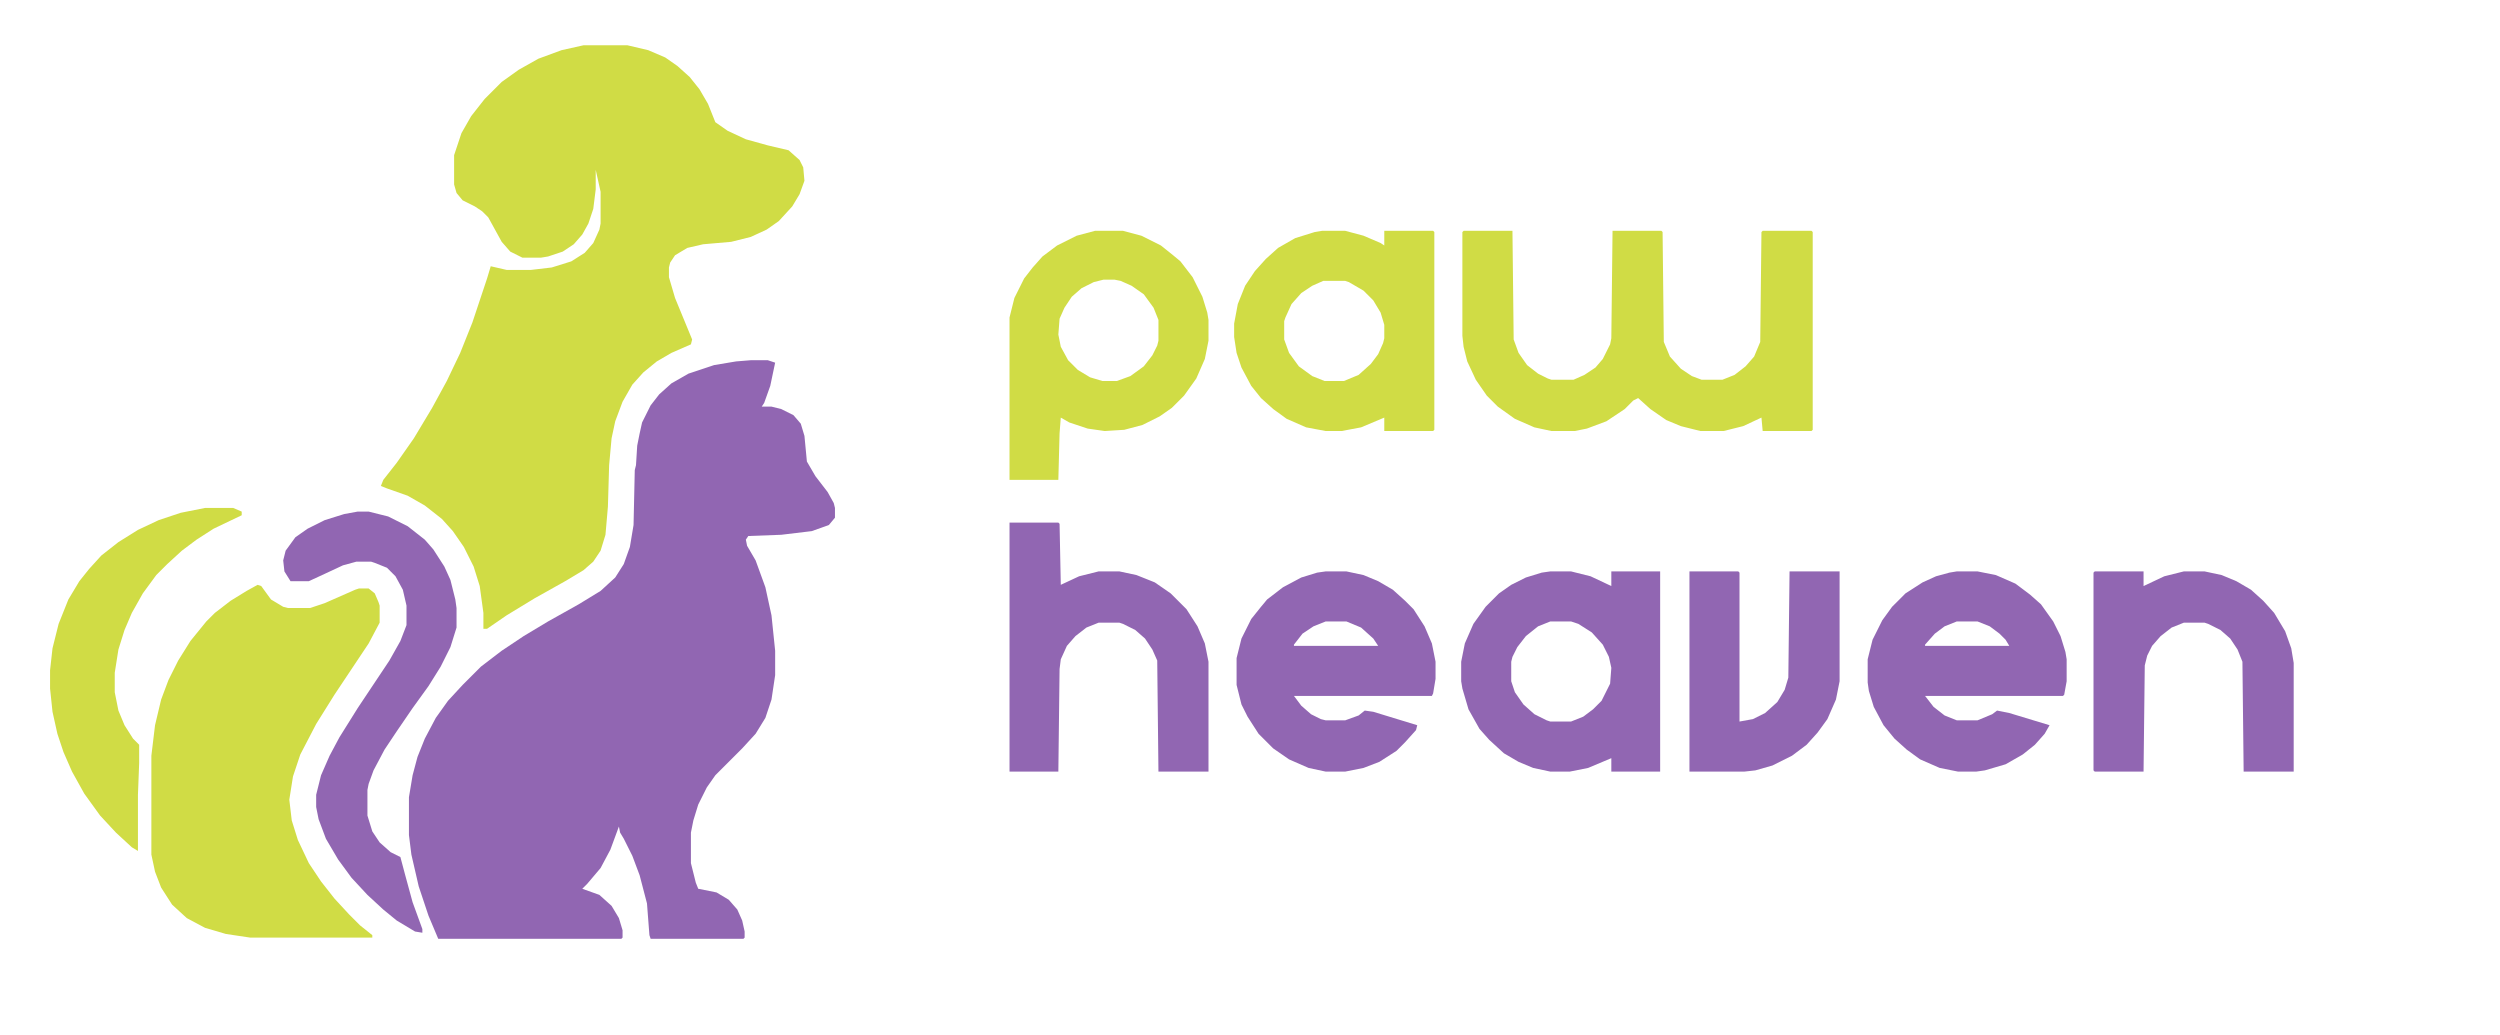 <?xml version="1.0" encoding="UTF-8"?>
<svg version="1.1" viewBox="0 0 2048 848" width="1724" height="714" xmlns="http://www.w3.org/2000/svg">
<path transform="translate(615,295)" d="m0 0h14l6 2-4 19-5 14-2 3h8l8 2 10 5 6 7 3 10 2 21 7 12 10 13 5 9 1 4v8l-5 6-14 5-25 3-27 1-2 3 1 5 7 12 8 22 5 23 3 29v20l-3 20-5 15-8 13-11 12-22 22-7 10-7 14-4 13-2 10v25l4 16 2 5 15 3 10 6 7 8 4 9 2 9v5l-1 1h-76l-1-3-2-26-6-23-6-16-7-14-3-5-1-5-7 19-8 15-11 13-4 4 14 5 10 9 6 10 3 10v6l-1 1h-150l-8-19-8-24-6-26-2-16v-31l3-18 4-15 6-15 9-17 10-14 12-13 15-15 17-13 18-12 20-12 25-14 18-11 12-11 7-11 5-14 3-18 1-45 1-4 1-16 2-10 2-9 7-14 7-9 10-9 14-8 21-7 18-3z" fill="#9166B2"/>
<path transform="translate(478,37)" d="m0 0h36l17 4 14 6 10 7 10 9 8 10 7 12 6 15 10 7 15 7 18 5 17 4 9 8 3 6 1 11-4 11-6 10-11 12-10 7-13 6-16 4-23 2-13 3-10 6-4 6-1 4v8l5 17 14 34-1 4-16 7-12 7-11 9-9 10-8 14-6 16-3 14-2 22-1 34-2 23-4 13-6 9-8 7-15 9-25 14-23 14-16 11h-3v-13l-3-22-5-16-8-16-9-13-9-10-14-11-14-8-17-6-5-2 2-5 11-14 14-20 15-25 12-22 11-23 10-25 12-36 3-10 13 3h20l17-2 16-5 11-7 7-8 5-11 1-5v-26l-4-18v16l-2 16-4 12-5 9-7 8-9 6-12 4-6 1h-15l-10-5-7-8-11-20-5-5-6-4-10-5-5-6-2-7v-24l6-18 8-14 11-14 14-14 14-10 16-9 19-7zm8 96 1 3z" fill="#D0DC45"/>
<path transform="translate(211,479)" d="m0 0 3 1 8 11 10 6 4 1h18l12-4 25-11 3-1h8l5 4 3 7 1 3v14l-9 17-28 42-15 24-13 25-6 18-3 19 2 17 5 16 9 19 10 15 11 14 12 13 9 9 10 8v2h-100l-20-3-17-5-15-8-12-11-9-14-5-13-3-14v-81l3-25 5-21 6-16 8-16 10-16 13-16 7-7 13-10 13-8z" fill="#D0DC45"/>
<path transform="translate(1199,189)" d="m0 0h40l1 89 4 11 7 10 9 7 8 4 3 1h18l9-4 9-6 6-7 6-12 1-5 1-88h40l1 1 1 90 5 12 9 10 9 6 8 3h17l10-4 9-7 7-8 5-12 1-90 1-1h40l1 1v162l-1 1h-40l-1-11-15 7-16 4h-19l-16-4-12-5-13-9-10-9-4 2-7 7-15 10-16 6-10 2h-19l-14-3-16-7-14-10-9-9-9-13-7-15-3-12-1-9v-85z" fill="#D0DC45"/>
<path transform="translate(897,189)" d="m0 0h23l15 4 16 8 10 8 6 5 10 13 8 16 4 13 1 6v17l-3 15-7 16-10 14-10 10-10 7-14 7-15 4-16 1-14-2-15-5-7-4-1 13-1 38h-40v-133l4-16 8-16 7-9 8-9 12-9 16-8zm7 40-8 2-10 5-8 7-6 9-4 9-1 13 2 10 6 11 8 8 10 6 10 3h12l11-4 11-8 7-9 4-8 1-4v-17l-4-10-8-11-10-7-9-4-5-1z" fill="#D0DC45"/>
<path transform="translate(1083,189)" d="m0 0h19l15 4 14 6 3 2v-12h40l1 1v162l-1 1h-40v-11l-19 8-16 3h-13l-16-3-16-7-11-8-10-9-8-10-8-15-4-12-2-13v-11l3-16 6-15 8-12 9-10 10-9 14-8 16-5zm1 41-9 4-9 6-8 9-5 11-1 3v15l4 11 8 11 11 8 10 4h16l12-5 10-9 6-8 4-9 1-4v-11l-3-10-6-10-8-8-12-7-3-1z" fill="#D0DC45"/>
<path transform="translate(1270,468)" d="m0 0h17l16 4 17 8v-12h40v164h-40v-11l-19 8-15 3h-16l-14-3-12-5-12-7-12-11-8-9-9-16-5-17-1-6v-16l3-15 7-16 10-14 11-11 10-7 12-6 13-4zm0 41-10 4-10 8-7 9-4 8-1 4v16l3 9 7 10 9 8 10 5 3 1h17l10-4 8-6 7-7 7-14 1-13-2-9-5-10-9-10-11-7-6-2z" fill="#9166B2"/>
<path transform="translate(1603,468)" d="m0 0h17l15 3 16 7 12 9 9 8 10 14 6 12 4 13 1 6v18l-2 11-1 1h-113l7 9 9 7 10 4h17l12-5 4-3 10 2 33 10-4 7-8 9-10 8-14 8-17 5-7 1h-15l-15-3-16-7-11-8-10-9-9-11-8-15-4-13-1-7v-19l4-16 8-16 8-11 11-11 14-9 11-5 11-3zm0 41-10 4-8 6-8 9v1h69l-3-5-5-5-8-6-10-4z" fill="#9166B2"/>
<path transform="translate(1086,468)" d="m0 0h17l14 3 12 5 12 7 10 9 7 7 9 14 6 14 3 15v14l-2 12-1 2h-113l6 8 8 7 8 4 4 1h16l11-4 5-4 7 1 36 11-1 4-9 10-7 7-14 9-13 5-15 3h-16l-14-3-16-7-13-9-12-12-9-14-5-10-4-16v-22l4-16 8-16 8-10 5-6 13-10 15-8 13-4zm0 41-10 4-9 6-7 9v1h69l-4-6-10-9-12-5z" fill="#9166B2"/>
<path transform="translate(827,428)" d="m0 0h40l1 1 1 50 15-7 16-4h17l14 3 15 6 13 9 13 13 9 14 6 14 3 15v90h-41l-1-91-4-9-6-9-8-7-10-5-3-1h-17l-10 4-9 7-7 8-5 11-1 8-1 84h-40z" fill="#9166B2"/>
<path transform="translate(293,419)" d="m0 0h9l16 4 16 8 14 11 7 8 9 14 5 11 4 16 1 7v16l-5 16-8 16-10 16-13 18-13 19-10 15-9 17-4 11-1 5v21l4 13 6 9 9 8 8 4 4 15 6 22 8 22v3l-6-1-15-9-11-9-13-12-13-14-11-15-10-17-6-16-2-10v-10l4-16 7-16 8-15 15-24 26-39 9-16 5-13v-16l-3-13-6-11-7-7-10-4-3-1h-12l-11 3-15 7-13 6h-15l-5-8-1-9 2-8 8-11 10-7 14-7 16-5z" fill="#9166B2"/>
<path transform="translate(1716,468)" d="m0 0h40v12l17-8 16-4h17l14 3 12 5 12 7 10 9 9 10 9 15 5 14 2 12v89h-41l-1-90-4-10-6-9-8-7-10-5-3-1h-17l-10 4-9 7-7 8-4 8-2 8-1 87h-40l-1-1v-162z" fill="#9166B2"/>
<path transform="translate(168,416)" d="m0 0h23l7 3v3l-23 11-14 9-12 9-12 11-9 9-11 15-9 16-6 14-5 16-3 19v16l3 15 5 12 7 11 5 5v15l-1 26v46l-5-3-13-12-13-14-13-18-10-18-7-16-5-15-4-18-2-19v-15l2-18 5-20 8-20 9-15 8-10 10-11 14-11 16-10 17-8 18-6z" fill="#D0DC45"/>
<path transform="translate(1384,468)" d="m0 0h40l1 1v122l11-2 10-5 10-9 6-10 3-10 1-87h41v90l-3 15-7 16-8 11-9 10-12 9-16 8-14 4-9 1h-45z" fill="#9166B2"/>
</svg>
